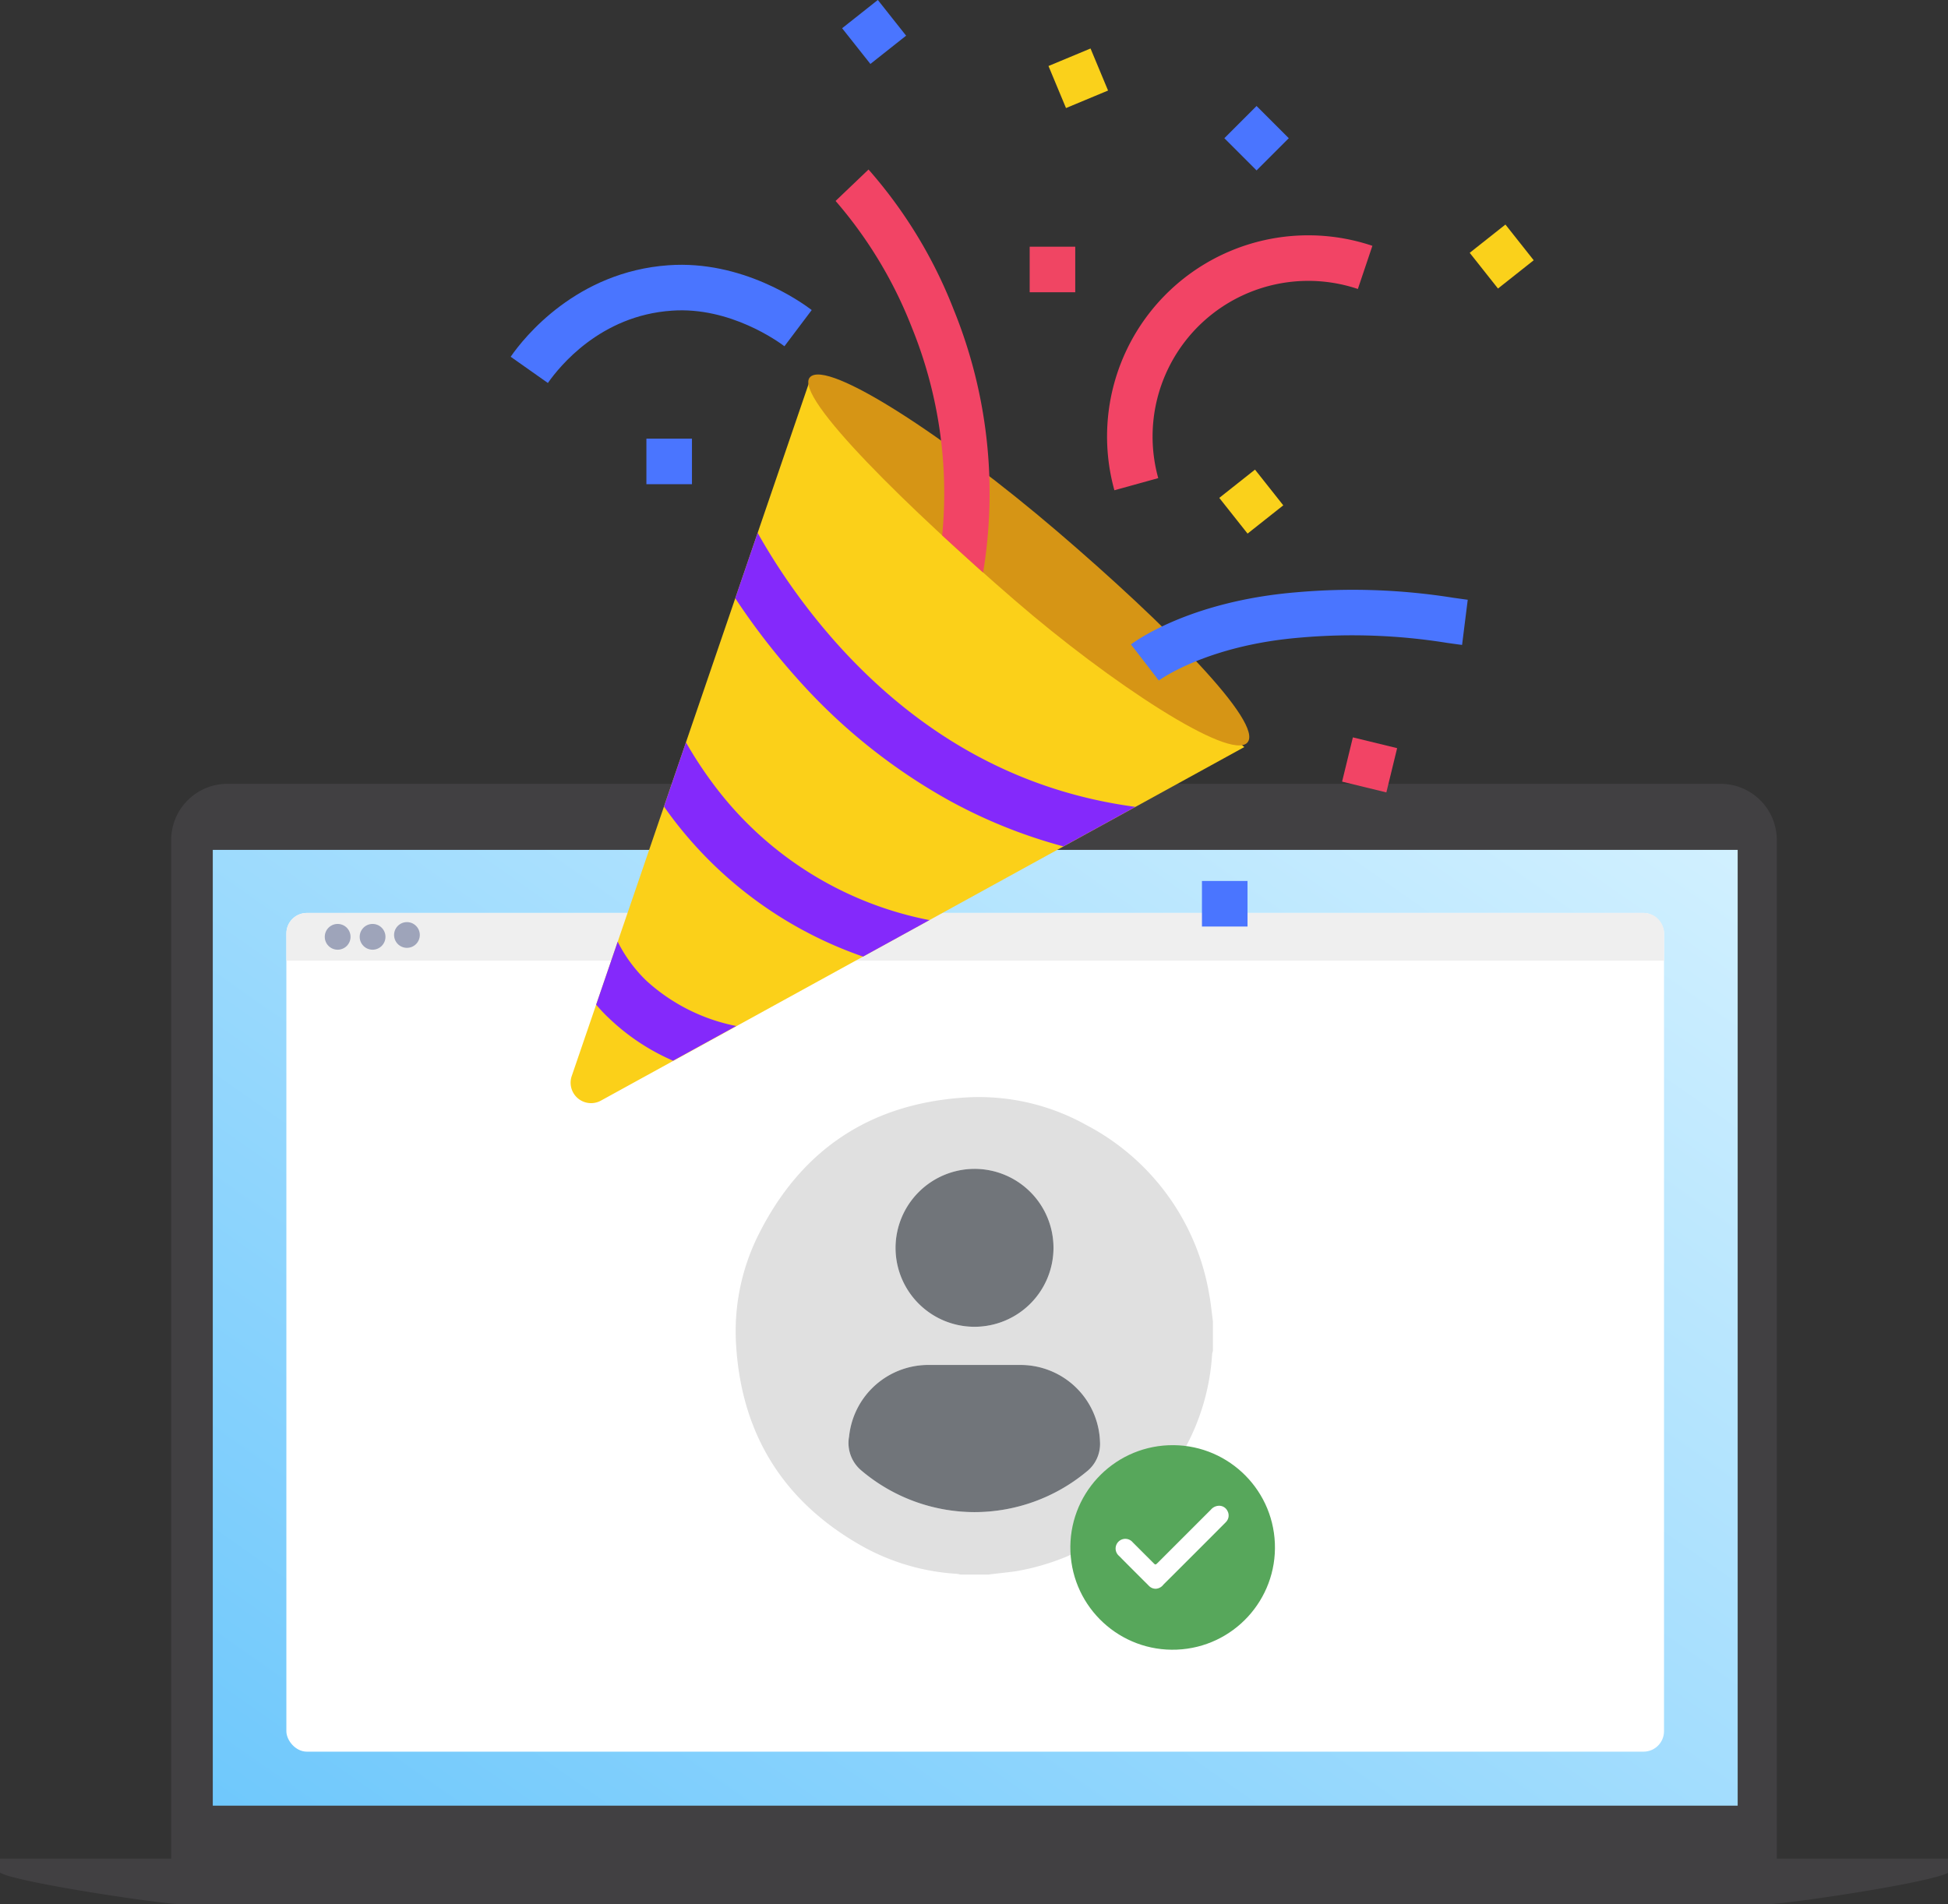 <svg id="Layer_1" data-name="Layer 1" xmlns="http://www.w3.org/2000/svg" xmlns:xlink="http://www.w3.org/1999/xlink" width="285.63" height="279.23" viewBox="0 0 285.63 279.23"><rect x="0" y="0" width="285.63" height="279.23" fill="#333333" stroke="none"/><defs><style>.cls-1{fill:#414042;}.cls-2{fill:url(#åçûìßííûé_ãðàäèåíò_41);}.cls-3{fill:#fff;}.cls-4{fill:#efefef;}.cls-5{opacity:0.5;}.cls-6{fill:#4d5986;}.cls-7{fill:#e0e0e0;}.cls-8{fill:#71757a;}.cls-9{fill:#57a75b;}.cls-10{fill:#fbd019;}.cls-11{fill:#d69515;}.cls-12{fill:#4a75ff;}.cls-13{fill:#fad11b;}.cls-14{fill:#f04563;}.cls-15{fill:#f24465;}.cls-16{fill:#8429fb;}</style><linearGradient id="åçûìßííûé_ãðàäèåíò_41" x1="212.7" y1="95.17" x2="73.28" y2="294.28" gradientUnits="userSpaceOnUse"><stop offset="0" stop-color="#d1f0ff"/><stop offset="1" stop-color="#6fc8fc"/></linearGradient></defs><path class="cls-1" d="M260.53,272.58V123.2a8.25,8.25,0,0,0-8.25-8.25H33.35a8.25,8.25,0,0,0-8.25,8.25V272.58H0v2.06a8.4,8.4,0,0,0,1.74.61c5.82,1.6,22.44,4,24.59,4h233c2.15,0,18.77-2.38,24.59-4a8.4,8.4,0,0,0,1.74-.61v-2.06Z" transform="translate(0)"/><rect class="cls-2" x="31.2" y="124.64" width="223.59" height="140.17"/><circle cx="145.39" cy="119.63" r="2.6"/><rect class="cls-3" x="41.99" y="133.89" width="202" height="123" rx="3"/><path class="cls-4" d="M45,133.89H241a3,3,0,0,1,3,3v4a0,0,0,0,1,0,0H42a0,0,0,0,1,0,0v-4A3,3,0,0,1,45,133.89Z"/><g class="cls-5"><circle class="cls-6" cx="49.51" cy="137.39" r="1.89"/><circle class="cls-6" cx="54.63" cy="137.39" r="1.89"/><circle class="cls-6" cx="59.75" cy="137.39" r="1.89" transform="matrix(0.98, -0.19, 0.19, 0.98, -24.99, 13.83)"/></g><path class="cls-7" d="M144.93,230.92h-4.1a3.21,3.21,0,0,0-.52-.11,32.47,32.47,0,0,1-13.79-4c-11.5-6.44-17.75-16.28-18.58-29.45a31.64,31.64,0,0,1,3.25-16.23c6.21-12.47,16.33-19.25,30.23-20.17A32.31,32.31,0,0,1,159.3,165a34.5,34.5,0,0,1,18,24.8c.25,1.33.37,2.69.55,4V198c0,.2-.1.39-.12.59a32.92,32.92,0,0,1-4,13.85,34.53,34.53,0,0,1-24.83,18C147.6,230.62,146.26,230.74,144.93,230.92Zm-2.07-9.16a25.75,25.75,0,0,0,16.43-5.91,5.16,5.16,0,0,0,2-4.4,11.66,11.66,0,0,0-11.9-11.27c-4.35,0-8.7,0-13,0a11.68,11.68,0,0,0-11.89,10.48,5.26,5.26,0,0,0,1.8,5A25.73,25.73,0,0,0,142.86,221.76ZM131.31,183a11.58,11.58,0,1,0,11.54-11.58A11.61,11.61,0,0,0,131.31,183Z" transform="translate(0)"/><path class="cls-8" d="M142.86,221.76a25.75,25.75,0,0,0,16.43-5.91,5.16,5.16,0,0,0,2-4.4,11.66,11.66,0,0,0-11.9-11.27c-4.35,0-8.7,0-13,0a11.68,11.68,0,0,0-11.89,10.48,5.26,5.26,0,0,0,1.8,5A25.73,25.73,0,0,0,142.86,221.76ZM131.31,183a11.58,11.58,0,1,0,11.54-11.58A11.61,11.61,0,0,0,131.31,183Z" transform="translate(0)"/><circle class="cls-9" cx="171.93" cy="226.95" r="15" transform="translate(-9.11 7.2) rotate(-2.34)"/><path class="cls-3" d="M169.47,233a1.37,1.37,0,0,1-1-.42c-1.46-1.46-2.93-2.92-4.38-4.39a1.42,1.42,0,1,1,2-2c1,1,2,2,3,3,.33.33.33.33.67,0l7.79-7.79a1.6,1.6,0,0,1,1.15-.57,1.35,1.35,0,0,1,1.29.78,1.37,1.37,0,0,1-.14,1.5,3.45,3.45,0,0,1-.26.28q-4.5,4.52-9,9A1.5,1.5,0,0,1,169.47,233Z" transform="translate(0)"/><path class="cls-10" d="M118.6,56.21,83.81,157.87a3,3,0,0,0,4.25,3.57l94.39-51.88Z" transform="translate(0)"/><path class="cls-11" d="M182.9,108.9c-2.47,2.79-20.11-8.73-34.26-21C133.73,75,116.28,58.13,118.75,55.34S139,64.22,155,77.91,185.37,106.12,182.9,108.9Z" transform="translate(0)"/><rect class="cls-12" x="94.78" y="64.33" width="6.68" height="6.68"/><rect class="cls-12" x="176.24" y="129.2" width="6.68" height="6.68"/><rect class="cls-13" x="154.76" y="8.14" width="6.68" height="6.68" transform="translate(7.75 61.69) rotate(-22.62)"/><rect class="cls-14" x="150.98" y="36.18" width="6.68" height="6.68"/><rect class="cls-12" x="180.91" y="16.93" width="6.68" height="6.68" transform="translate(39.63 136.22) rotate(-45)"/><rect class="cls-13" x="216.85" y="34.29" width="6.68" height="6.68" transform="translate(24.2 144.8) rotate(-38.37)"/><rect class="cls-13" x="180.13" y="70.23" width="6.68" height="6.68" transform="translate(-6.04 129.77) rotate(-38.37)"/><rect class="cls-15" x="197.49" y="108.84" width="6.68" height="6.68" transform="translate(44.3 280.75) rotate(-76.31)"/><rect class="cls-12" x="124.83" y="1.35" width="6.68" height="6.68" transform="translate(24.77 80.57) rotate(-38.37)"/><path class="cls-12" d="M80.34,56.17l-5.46-3.85,0,0c2-2.91,9.69-12.47,23.14-13.42,10.77-.77,19.39,5.34,21,6.57l-4,5.31c-.79-.6-7.94-5.83-16.49-5.22C88,46.26,82,53.81,80.38,56.1Z" transform="translate(0)"/><path class="cls-15" d="M163.4,71.9a29.5,29.5,0,0,1,37.83-35.85l-2.13,6.33a22.83,22.83,0,0,0-29.27,27.74Z" transform="translate(0)"/><path class="cls-12" d="M169.91,99.8h0l-4.08-5.29c.34-.26,8.4-6.34,24.29-7.65a93.6,93.6,0,0,1,23,.81l2.09.29-.83,6.62c-.68-.08-1.42-.19-2.21-.3a87.33,87.33,0,0,0-21.54-.77C176.92,94.64,170,99.75,169.91,99.8Z" transform="translate(0)"/><path class="cls-16" d="M94.8,143.85a21.07,21.07,0,0,1-4.23-5.75l-3.16,9.24c.59.69,1.22,1.37,1.9,2a31.91,31.91,0,0,0,9.38,6.22l9.26-5.09A27.42,27.42,0,0,1,94.8,143.85Z" transform="translate(0)"/><path class="cls-16" d="M122.75,94.43a93.1,93.1,0,0,1-11.66-16.28l-3.28,9.59a100.26,100.26,0,0,0,9,11.68,85,85,0,0,0,22.41,18,75.18,75.18,0,0,0,16.71,6.71l10.55-5.8C149.68,116.09,135,108.07,122.75,94.43Z" transform="translate(0)"/><path class="cls-16" d="M104.23,114.5a59.52,59.52,0,0,1-3.65-5.63l-3.22,9.41.39.56a59.37,59.37,0,0,0,28.8,21.45l9.73-5.35A51.87,51.87,0,0,1,104.23,114.5Z" transform="translate(0)"/><path class="cls-15" d="M139.78,45.26a68.92,68.92,0,0,0-12.43-20.4l-4.83,4.61A63.62,63.62,0,0,1,133.69,48a64.52,64.52,0,0,1,4.46,30.52c2,1.83,4,3.66,6,5.45a71.49,71.49,0,0,0-4.38-38.73Z" transform="translate(0)"/></svg>